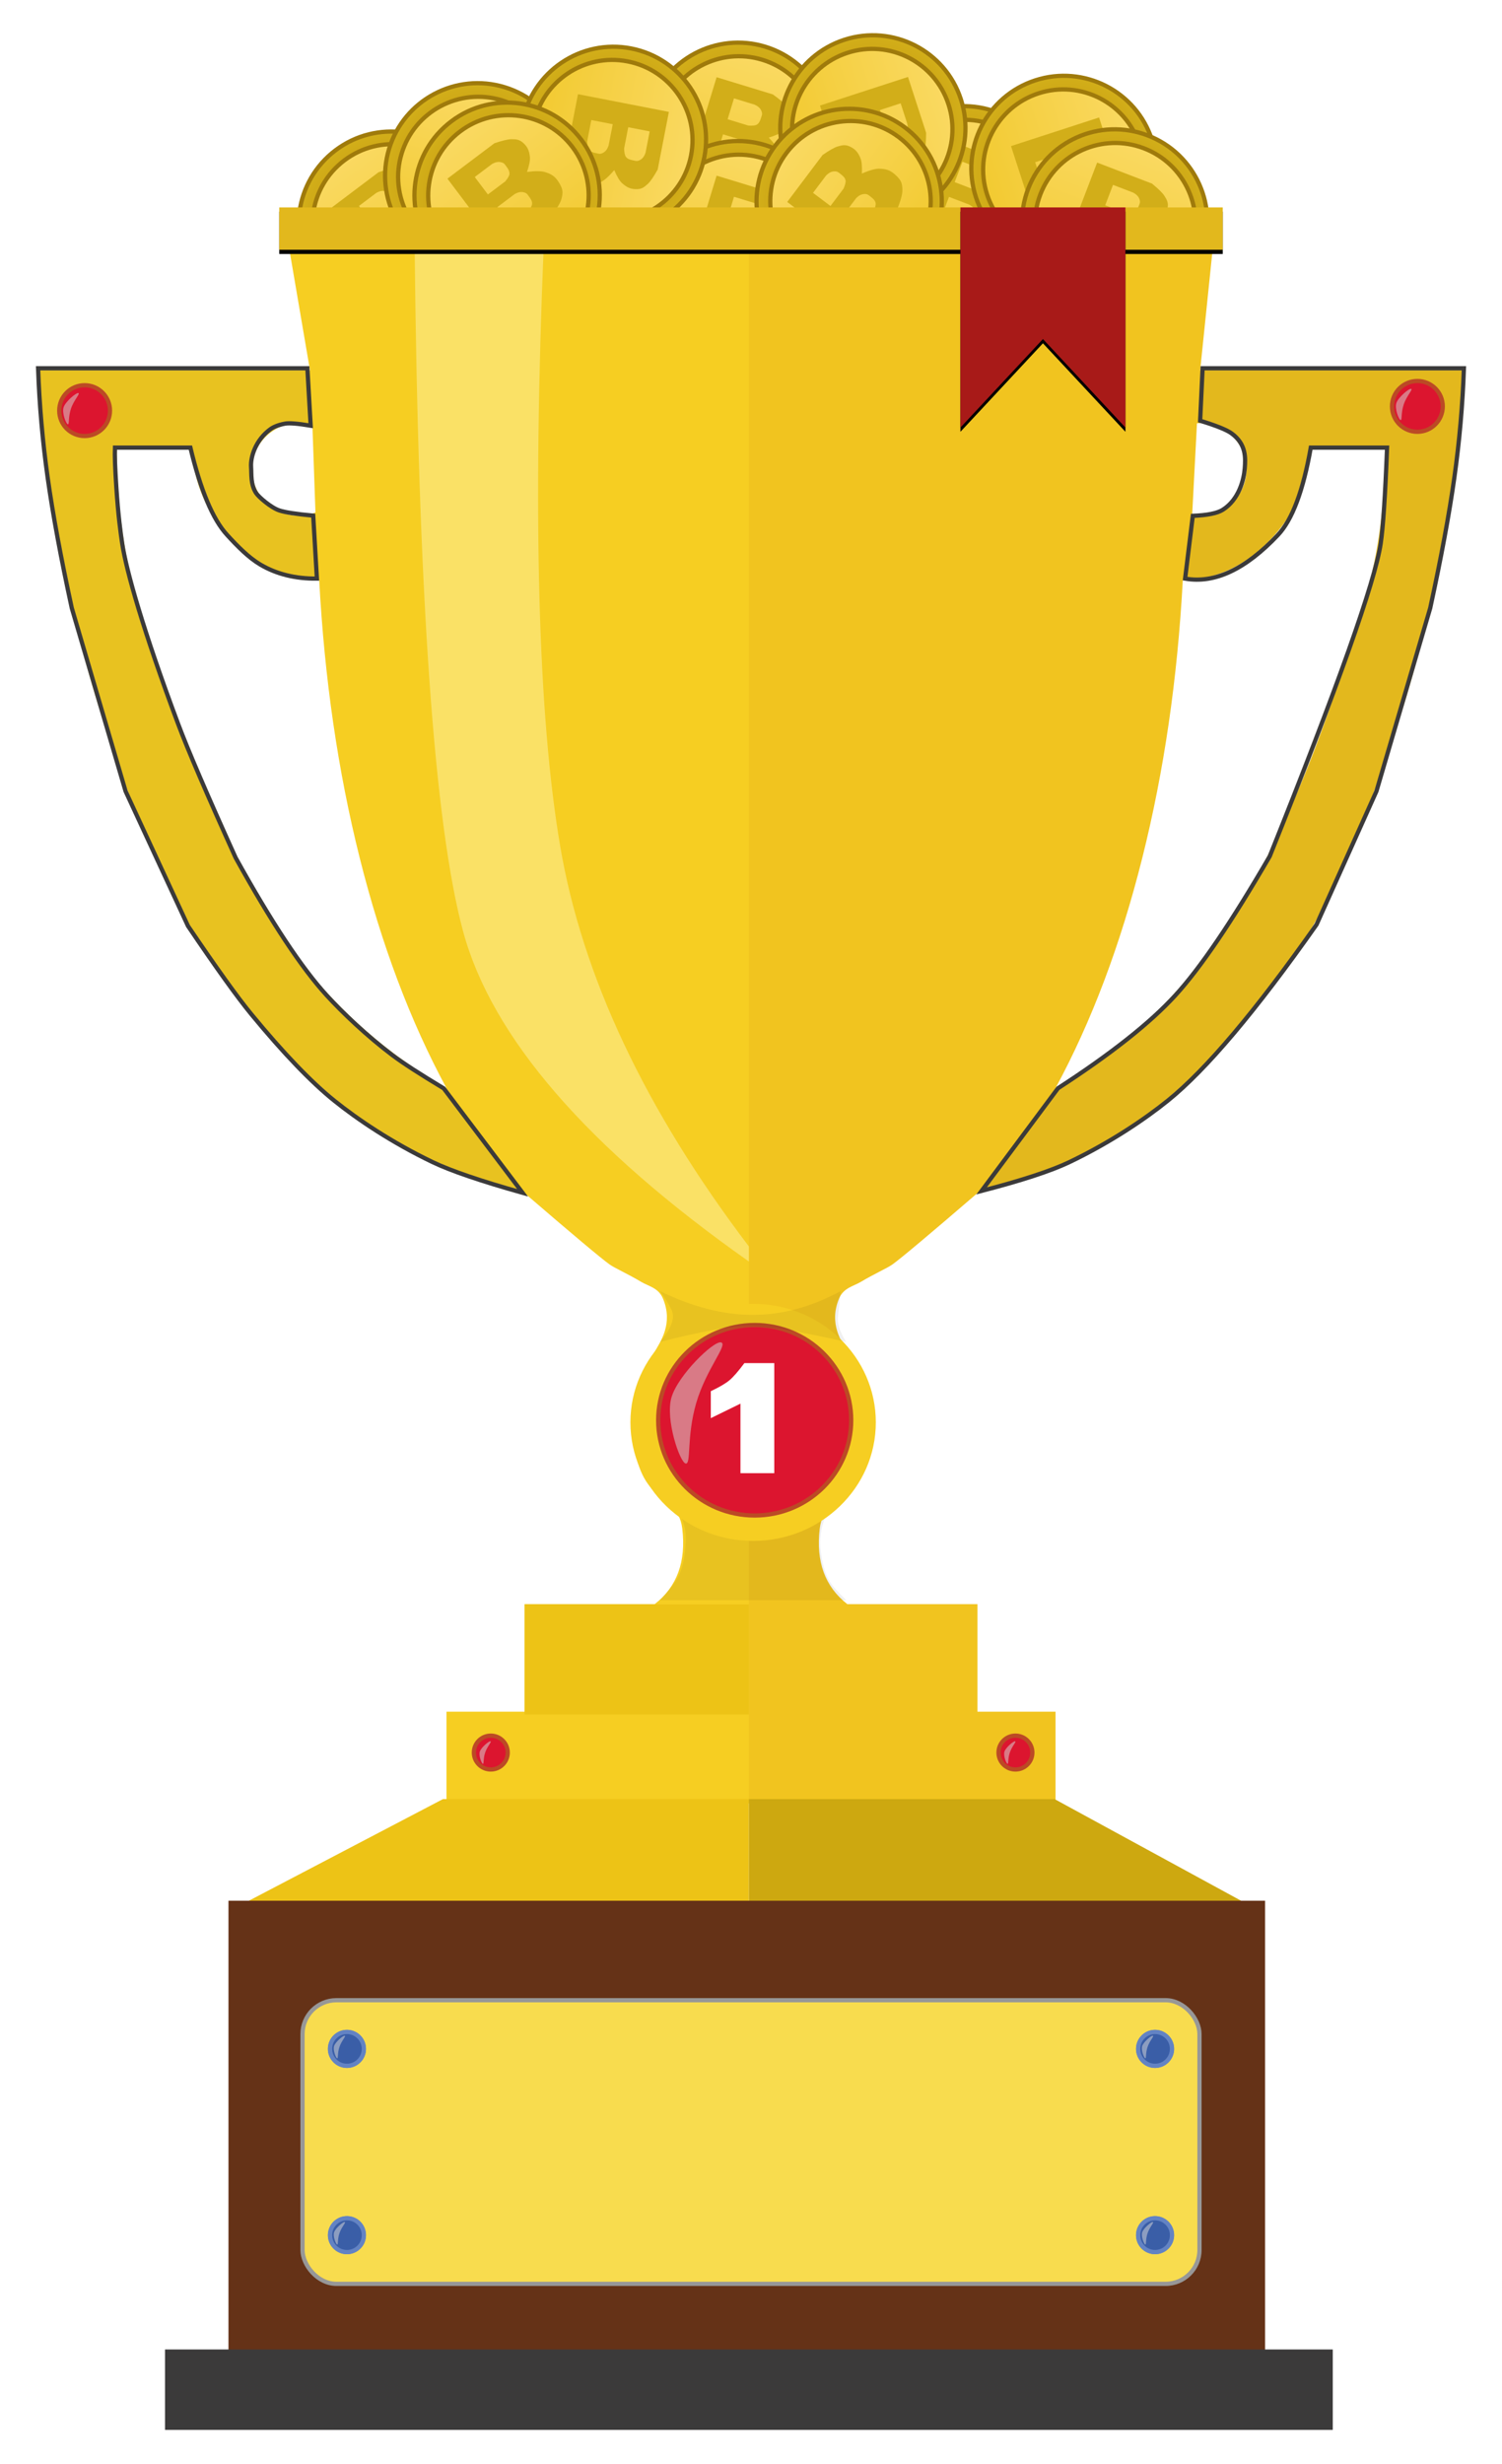 <svg height="582" viewBox="0 0 355 582" width="355" xmlns="http://www.w3.org/2000/svg" xmlns:xlink="http://www.w3.org/1999/xlink"><defs><filter id="a" height="109.1%" width="115.7%" x="-7.9%" y="-4.6%"><feOffset dx="0" dy="5" in="SourceAlpha" result="shadowOffsetOuter1"/><feGaussianBlur in="shadowOffsetOuter1" result="shadowBlurOuter1" stdDeviation="4"/><feColorMatrix in="shadowBlurOuter1" result="shadowMatrixOuter1" type="matrix" values="0 0 0 0 0   0 0 0 0 0   0 0 0 0 0  0 0 0 0.5 0"/><feMerge><feMergeNode in="shadowMatrixOuter1"/><feMergeNode in="SourceGraphic"/></feMerge></filter><radialGradient id="b" cx="50%" cy="50%" gradientTransform="matrix(0 1 -.999 0 1 0)" r="100%"><stop offset="0" stop-color="#ba8406"/><stop offset="1" stop-color="#ebda2d"/></radialGradient><linearGradient id="c" x1="50%" x2="50%" y1="0%" y2="100%"><stop offset="0" stop-color="#fad961"/><stop offset="1" stop-color="#f2ca31"/></linearGradient><path id="d" d="m57 47h223v10h-223z"/><filter id="e" width="100.4%" x="-.2%" y="-5%"><feOffset dx="0" dy="1" in="SourceAlpha" result="shadowOffsetOuter1"/><feColorMatrix in="shadowOffsetOuter1" type="matrix" values="0 0 0 0 0   0 0 0 0 0   0 0 0 0 0  0 0 0 0.5 0"/></filter><path id="f" d="m218 47h39v52l-19.5-20.907-19.5 20.907z"/><filter id="g" height="113.5%" width="117.9%" x="-9%" y="-4.8%"><feOffset dx="0" dy="1" in="SourceAlpha" result="shadowOffsetOuter1"/><feGaussianBlur in="shadowOffsetOuter1" result="shadowBlurOuter1" stdDeviation="1"/><feColorMatrix in="shadowBlurOuter1" type="matrix" values="0 0 0 0 0   0 0 0 0 0   0 0 0 0 0  0 0 0 0.5 0"/></filter></defs><g fill="none" filter="url(#a)" transform="translate(9 -3)"><g transform="matrix(.799 -.602 .602 .799 52.292 46.194)"><g stroke="#9f7a0b" transform="translate(.136 .696)"><ellipse cx="21.895" cy="21.881" fill="url(#b)" rx="21.895" ry="21.881"/><ellipse cx="22.12" cy="22.106" fill="url(#c)" rx="18.96" ry="18.948"/></g><path d="m13.137 10.956h13.881c1.897.628 3.156 1.179 3.775 1.652.929.71 1.521 1.149 1.757 2.572s-.156 2.366-.768 3.399c-.408.689-1.301 1.496-2.679 2.421 1.764 1.007 2.913 1.9 3.447 2.68.8 1.169 1.265 2.054 1.069 3.918-.196 1.864-.619 2.412-1.837 3.378-.812.644-2.4 1.265-4.764 1.861h-13.881zm5.388 3.575v5.16h5.138c.955-.229 1.568-.493 1.837-.793.405-.45.484-1.044.484-1.787 0-.743.126-1.055-.484-1.733-.407-.452-1.019-.734-1.837-.847zm0 8.89v5.16h5.138c.955-.229 1.568-.493 1.837-.793.405-.45.484-1.044.484-1.787 0-.743.126-1.055-.484-1.733-.407-.452-1.019-.734-1.837-.847z" fill="#d2ae19"/></g><g transform="matrix(.956 .292 -.292 .956 125.014 15.609)"><g stroke="#9f7a0b" transform="translate(.136 .696)"><ellipse cx="21.895" cy="21.881" fill="url(#b)" rx="21.895" ry="21.881"/><ellipse cx="22.12" cy="22.106" fill="url(#c)" rx="18.96" ry="18.948"/></g><path d="m13.137 10.956h13.881c1.897.628 3.156 1.179 3.775 1.652.929.71 1.521 1.149 1.757 2.572s-.156 2.366-.768 3.399c-.408.689-1.301 1.496-2.679 2.421 1.764 1.007 2.913 1.9 3.447 2.68.8 1.169 1.265 2.054 1.069 3.918-.196 1.864-.619 2.412-1.837 3.378-.812.644-2.4 1.265-4.764 1.861h-13.881zm5.388 3.575v5.16h5.138c.955-.229 1.568-.493 1.837-.793.405-.45.484-1.044.484-1.787 0-.743.126-1.055-.484-1.733-.407-.452-1.019-.734-1.837-.847zm0 8.89v5.16h5.138c.955-.229 1.568-.493 1.837-.793.405-.45.484-1.044.484-1.787 0-.743.126-1.055-.484-1.733-.407-.452-1.019-.734-1.837-.847z" fill="#d2ae19"/></g><g transform="matrix(.956 .292 -.292 .956 151.014 1.934)"><g stroke="#9f7a0b" transform="translate(.136 .696)"><ellipse cx="21.895" cy="21.881" fill="url(#b)" rx="21.895" ry="21.881"/><ellipse cx="22.12" cy="22.106" fill="url(#c)" rx="18.96" ry="18.948"/></g><path d="m13.137 10.956h13.881c1.897.628 3.156 1.179 3.775 1.652.929.71 1.521 1.149 1.757 2.572s-.156 2.366-.768 3.399c-.408.689-1.301 1.496-2.679 2.421 1.764 1.007 2.913 1.9 3.447 2.68.8 1.169 1.265 2.054 1.069 3.918-.196 1.864-.619 2.412-1.837 3.378-.812.644-2.4 1.265-4.764 1.861h-13.881zm5.388 3.575v5.16h5.138c.955-.229 1.568-.493 1.837-.793.405-.45.484-1.044.484-1.787 0-.743.126-1.055-.484-1.733-.407-.452-1.019-.734-1.837-.847zm0 8.89v5.16h5.138c.955-.229 1.568-.493 1.837-.793.405-.45.484-1.044.484-1.787 0-.743.126-1.055-.484-1.733-.407-.452-1.019-.734-1.837-.847z" fill="#d2ae19"/></g><g transform="matrix(.956 .292 -.292 .956 151.014 25.182)"><g stroke="#9f7a0b" transform="translate(.136 .696)"><ellipse cx="21.895" cy="21.881" fill="url(#b)" rx="21.895" ry="21.881"/><ellipse cx="22.12" cy="22.106" fill="url(#c)" rx="18.96" ry="18.948"/></g><path d="m13.137 10.956h13.881c1.897.628 3.156 1.179 3.775 1.652.929.71 1.521 1.149 1.757 2.572s-.156 2.366-.768 3.399c-.408.689-1.301 1.496-2.679 2.421 1.764 1.007 2.913 1.9 3.447 2.68.8 1.169 1.265 2.054 1.069 3.918-.196 1.864-.619 2.412-1.837 3.378-.812.644-2.4 1.265-4.764 1.861h-13.881zm5.388 3.575v5.16h5.138c.955-.229 1.568-.493 1.837-.793.405-.45.484-1.044.484-1.787 0-.743.126-1.055-.484-1.733-.407-.452-1.019-.734-1.837-.847zm0 8.89v5.16h5.138c.955-.229 1.568-.493 1.837-.793.405-.45.484-1.044.484-1.787 0-.743.126-1.055-.484-1.733-.407-.452-1.019-.734-1.837-.847z" fill="#d2ae19"/></g><g transform="matrix(.956 .292 -.292 .956 89.435 11.506)"><g stroke="#9f7a0b" transform="translate(.136 .696)"><ellipse cx="21.895" cy="21.881" fill="url(#b)" rx="21.895" ry="21.881"/><ellipse cx="22.12" cy="22.106" fill="url(#c)" rx="18.96" ry="18.948"/></g><path d="m13.137 10.956h13.881c1.897.628 3.156 1.179 3.775 1.652.929.71 1.521 1.149 1.757 2.572s-.156 2.366-.768 3.399c-.408.689-1.301 1.496-2.679 2.421 1.764 1.007 2.913 1.9 3.447 2.68.8 1.169 1.265 2.054 1.069 3.918-.196 1.864-.619 2.412-1.837 3.378-.812.644-2.4 1.265-4.764 1.861h-13.881zm5.388 3.575v5.16h5.138c.955-.229 1.568-.493 1.837-.793.405-.45.484-1.044.484-1.787 0-.743.126-1.055-.484-1.733-.407-.452-1.019-.734-1.837-.847zm0 8.89v5.16h5.138c.955-.229 1.568-.493 1.837-.793.405-.45.484-1.044.484-1.787 0-.743.126-1.055-.484-1.733-.407-.452-1.019-.734-1.837-.847z" fill="#d2ae19"/></g><g transform="matrix(.934 .358 -.358 .934 206.385 15.999)"><g stroke="#9f7a0b" transform="translate(.136 .696)"><ellipse cx="21.895" cy="21.881" fill="url(#b)" rx="21.895" ry="21.881"/><ellipse cx="22.12" cy="22.106" fill="url(#c)" rx="18.96" ry="18.948"/></g><path d="m13.137 10.956h13.881c1.897.628 3.156 1.179 3.775 1.652.929.71 1.521 1.149 1.757 2.572s-.156 2.366-.768 3.399c-.408.689-1.301 1.496-2.679 2.421 1.764 1.007 2.913 1.9 3.447 2.68.8 1.169 1.265 2.054 1.069 3.918-.196 1.864-.619 2.412-1.837 3.378-.812.644-2.4 1.265-4.764 1.861h-13.881zm5.388 3.575v5.16h5.138c.955-.229 1.568-.493 1.837-.793.405-.45.484-1.044.484-1.787 0-.743.126-1.055-.484-1.733-.407-.452-1.019-.734-1.837-.847zm0 8.89v5.16h5.138c.955-.229 1.568-.493 1.837-.793.405-.45.484-1.044.484-1.787 0-.743.126-1.055-.484-1.733-.407-.452-1.019-.734-1.837-.847z" fill="#d2ae19"/></g><g transform="matrix(-.191 .982 -.982 -.191 162.362 13.623)"><g stroke="#9f7a0b" transform="translate(.136 .696)"><ellipse cx="21.895" cy="21.881" fill="url(#b)" rx="21.895" ry="21.881"/><ellipse cx="22.12" cy="22.106" fill="url(#c)" rx="18.96" ry="18.948"/></g><path d="m13.137 10.956h13.881c1.897.628 3.156 1.179 3.775 1.652.929.71 1.521 1.149 1.757 2.572s-.156 2.366-.768 3.399c-.408.689-1.301 1.496-2.679 2.421 1.764 1.007 2.913 1.9 3.447 2.68.8 1.169 1.265 2.054 1.069 3.918-.196 1.864-.619 2.412-1.837 3.378-.812.644-2.4 1.265-4.764 1.861h-13.881zm5.388 3.575v5.16h5.138c.955-.229 1.568-.493 1.837-.793.405-.45.484-1.044.484-1.787 0-.743.126-1.055-.484-1.733-.407-.452-1.019-.734-1.837-.847zm0 8.89v5.16h5.138c.955-.229 1.568-.493 1.837-.793.405-.45.484-1.044.484-1.787 0-.743.126-1.055-.484-1.733-.407-.452-1.019-.734-1.837-.847z" fill="#d2ae19"/></g><g transform="matrix(.309 .951 -.951 .309 211.966 .299)"><g stroke="#9f7a0b" transform="translate(.136 .696)"><ellipse cx="21.895" cy="21.881" fill="url(#b)" rx="21.895" ry="21.881"/><ellipse cx="22.12" cy="22.106" fill="url(#c)" rx="18.96" ry="18.948"/></g><path d="m13.137 10.956h13.881c1.897.628 3.156 1.179 3.775 1.652.929.71 1.521 1.149 1.757 2.572s-.156 2.366-.768 3.399c-.408.689-1.301 1.496-2.679 2.421 1.764 1.007 2.913 1.9 3.447 2.68.8 1.169 1.265 2.054 1.069 3.918-.196 1.864-.619 2.412-1.837 3.378-.812.644-2.4 1.265-4.764 1.861h-13.881zm5.388 3.575v5.16h5.138c.955-.229 1.568-.493 1.837-.793.405-.45.484-1.044.484-1.787 0-.743.126-1.055-.484-1.733-.407-.452-1.019-.734-1.837-.847zm0 8.89v5.16h5.138c.955-.229 1.568-.493 1.837-.793.405-.45.484-1.044.484-1.787 0-.743.126-1.055-.484-1.733-.407-.452-1.019-.734-1.837-.847z" fill="#d2ae19"/></g><g transform="matrix(.309 .951 -.951 .309 257.124 9.872)"><g stroke="#9f7a0b" transform="translate(.136 .696)"><ellipse cx="21.895" cy="21.881" fill="url(#b)" rx="21.895" ry="21.881"/><ellipse cx="22.12" cy="22.106" fill="url(#c)" rx="18.96" ry="18.948"/></g><path d="m13.137 10.956h13.881c1.897.628 3.156 1.179 3.775 1.652.929.71 1.521 1.149 1.757 2.572s-.156 2.366-.768 3.399c-.408.689-1.301 1.496-2.679 2.421 1.764 1.007 2.913 1.9 3.447 2.68.8 1.169 1.265 2.054 1.069 3.918-.196 1.864-.619 2.412-1.837 3.378-.812.644-2.4 1.265-4.764 1.861h-13.881zm5.388 3.575v5.16h5.138c.955-.229 1.568-.493 1.837-.793.405-.45.484-1.044.484-1.787 0-.743.126-1.055-.484-1.733-.407-.452-1.019-.734-1.837-.847zm0 8.89v5.16h5.138c.955-.229 1.568-.493 1.837-.793.405-.45.484-1.044.484-1.787 0-.743.126-1.055-.484-1.733-.407-.452-1.019-.734-1.837-.847z" fill="#d2ae19"/></g><g transform="matrix(.934 .358 -.358 .934 241.964 21.469)"><g stroke="#9f7a0b" transform="translate(.136 .696)"><ellipse cx="21.895" cy="21.881" fill="url(#b)" rx="21.895" ry="21.881"/><ellipse cx="22.12" cy="22.106" fill="url(#c)" rx="18.96" ry="18.948"/></g><path d="m13.137 10.956h13.881c1.897.628 3.156 1.179 3.775 1.652.929.71 1.521 1.149 1.757 2.572s-.156 2.366-.768 3.399c-.408.689-1.301 1.496-2.679 2.421 1.764 1.007 2.913 1.9 3.447 2.68.8 1.169 1.265 2.054 1.069 3.918-.196 1.864-.619 2.412-1.837 3.378-.812.644-2.4 1.265-4.764 1.861h-13.881zm5.388 3.575v5.16h5.138c.955-.229 1.568-.493 1.837-.793.405-.45.484-1.044.484-1.787 0-.743.126-1.055-.484-1.733-.407-.452-1.019-.734-1.837-.847zm0 8.89v5.16h5.138c.955-.229 1.568-.493 1.837-.793.405-.45.484-1.044.484-1.787 0-.743.126-1.055-.484-1.733-.407-.452-1.019-.734-1.837-.847z" fill="#d2ae19"/></g><g transform="matrix(.602 -.799 .799 .602 160.4 49.609)"><g stroke="#9f7a0b" transform="translate(.136 .696)"><ellipse cx="21.895" cy="21.881" fill="url(#b)" rx="21.895" ry="21.881"/><ellipse cx="22.12" cy="22.106" fill="url(#c)" rx="18.96" ry="18.948"/></g><path d="m13.137 10.956h13.881c1.897.628 3.156 1.179 3.775 1.652.929.71 1.521 1.149 1.757 2.572s-.156 2.366-.768 3.399c-.408.689-1.301 1.496-2.679 2.421 1.764 1.007 2.913 1.9 3.447 2.68.8 1.169 1.265 2.054 1.069 3.918-.196 1.864-.619 2.412-1.837 3.378-.812.644-2.4 1.265-4.764 1.861h-13.881zm5.388 3.575v5.16h5.138c.955-.229 1.568-.493 1.837-.793.405-.45.484-1.044.484-1.787 0-.743.126-1.055-.484-1.733-.407-.452-1.019-.734-1.837-.847zm0 8.89v5.16h5.138c.955-.229 1.568-.493 1.837-.793.405-.45.484-1.044.484-1.787 0-.743.126-1.055-.484-1.733-.407-.452-1.019-.734-1.837-.847z" fill="#d2ae19"/></g><g transform="matrix(.799 -.602 .602 .799 79.661 39.357)"><g stroke="#9f7a0b" transform="translate(.136 .696)"><ellipse cx="21.895" cy="21.881" fill="url(#b)" rx="21.895" ry="21.881"/><ellipse cx="22.12" cy="22.106" fill="url(#c)" rx="18.96" ry="18.948"/></g><path d="m13.137 10.956h13.881c1.897.628 3.156 1.179 3.775 1.652.929.71 1.521 1.149 1.757 2.572s-.156 2.366-.768 3.399c-.408.689-1.301 1.496-2.679 2.421 1.764 1.007 2.913 1.9 3.447 2.68.8 1.169 1.265 2.054 1.069 3.918-.196 1.864-.619 2.412-1.837 3.378-.812.644-2.4 1.265-4.764 1.861h-13.881zm5.388 3.575v5.16h5.138c.955-.229 1.568-.493 1.837-.793.405-.45.484-1.044.484-1.787 0-.743.126-1.055-.484-1.733-.407-.452-1.019-.734-1.837-.847zm0 8.89v5.16h5.138c.955-.229 1.568-.493 1.837-.793.405-.45.484-1.044.484-1.787 0-.743.126-1.055-.484-1.733-.407-.452-1.019-.734-1.837-.847z" fill="#d2ae19"/></g><path d="m0 85.483h48.667 15.601l-4.867-28.483h109.599v367h-72.473v-21.661h18.455v-25.403h30.757c5.274-4.105 7.447-10.045 6.519-17.817-.608-5.092-4.233-6.621-6.519-8.755-2.949-2.753-5.127-7.501-5.127-16.38 0-8.878 1.945-10.889 5.127-16.658 1.287-2.333 4.464-6.6 1.939-12.606-1.055-2.509-3.372-2.863-5.121-3.904-3.265-1.944-6.268-3.253-7.477-4.118-1.998-1.429-8.697-7.047-20.097-16.857-21.86-5.317-40.319-16.075-55.375-32.274-22.585-24.298-30.448-38.974-43.169-76.195-8.481-24.814-13.96-53.444-16.437-85.89zm18.584 18.499c.114 14.335 1.938 26.959 5.47 37.872 5.298 16.369 13.674 45.651 30.083 71.976 10.939 17.55 25.069 31.289 42.39 41.217-8.539-15.781-15.376-33.914-20.511-54.399-5.136-20.484-8.326-42.349-9.572-65.595-7.769-.157-14.606-3.281-20.511-9.375-5.905-6.093-9.105-13.326-9.601-21.697zm42.949 15.84c6.042 0 10.939-4.892 10.939-10.926s-4.898-10.926-10.939-10.926c-6.042 0-10.939 4.892-10.939 10.926s4.898 10.926 10.939 10.926zm3.2-24.336 13.666-.477 1.002 28.662-13.666.477z" fill="#f6ce22"/><path d="m50.865 85-.778 13.558c3.045-.506 5.058-.669 6.039-.49 1.75.319 2.849.857 3.476 1.313 3.516 2.557 4.753 6.606 4.568 8.997-.117 1.514.165 4.038-1.178 6.087-.606.924-3.465 3.424-5.478 4.105-1.342.454-4.017.866-8.026 1.236l-.872 14.875c5.095.045 9.551-1.058 13.366-3.31 2.711-1.6 5.35-4.254 7.903-7.049 3.348-3.667 6.225-10.526 8.63-20.579h17.835c.079 1.768-.031 4.888-.33 9.359-.448 6.708-.991 10.681-1.386 13.295-.968 6.4-4.993 20.645-13.208 42.583-2.295 6.129-6.83 16.674-13.604 31.634-8.421 15.204-15.599 26.049-21.533 32.534-3.686 4.029-9.533 9.602-15.52 14.109-2.433 1.832-6.475 4.448-12.125 7.846l-18.644 24.672c9.84-2.763 16.922-5.178 21.244-7.245 9.707-4.642 17.861-10.166 23.289-14.539 5.469-4.406 12.049-11.258 19.559-20.374 3.282-3.984 8.28-10.941 14.995-20.873l14.748-31.828 12.714-43.272c2.588-11.907 4.487-22.171 5.699-30.79s1.967-17.238 2.266-25.857z" fill="#000" fill-opacity=".06" stroke="#3b3a3a" transform="matrix(-1 0 0 1 114.515 0)"/><path d="m337 85.483c-2.478 32.446-7.957 61.076-16.437 85.89-12.721 37.221-20.584 51.897-43.169 76.195-15.057 16.199-33.515 26.957-55.375 32.274-11.401 9.809-18.1 15.428-20.097 16.857-1.21.865-4.212 2.174-7.477 4.118-1.749 1.041-4.066 1.394-5.121 3.904-2.525 6.006.652 10.273 1.939 12.606 3.182 5.769 5.127 7.78 5.127 16.658 0 8.878-2.178 13.627-5.127 16.38-2.286 2.134-5.911 3.664-6.519 8.755-.928 7.773 1.245 13.712 6.519 17.817h30.757v25.403h18.455v21.661h-72.473v-367h109.599l-2.94 28.483h13.674zm-18.584 18.499h-17.748c-.496 8.372-3.696 15.604-9.601 21.697-5.905 6.093-12.742 9.218-20.511 9.375-1.246 23.246-4.436 45.111-9.572 65.595-5.136 20.484-11.973 38.617-20.511 54.399 17.321-9.928 31.451-23.667 42.39-41.217 16.409-26.325 24.785-55.607 30.083-71.976 3.532-10.913 5.355-23.537 5.47-37.872zm-43.757 15.84c6.042 0 10.939-4.892 10.939-10.926s-4.898-10.926-10.939-10.926c-6.042 0-10.939 4.892-10.939 10.926s4.898 10.926 10.939 10.926zm-11.548-24.849 10.924.572-1.503 28.64-10.924-.572z" fill="#f1c41f"/><path d="m89 56h30.515c-2.646 63.708-1.358 110.965 3.865 141.772 5.223 30.806 20.096 62.362 44.619 94.667v3.561c-38.257-26.955-60.777-52.968-67.56-78.04-6.783-25.072-10.596-79.059-11.44-161.96z" fill="#fae166"/><path d="m115 377v26h53v-26z" fill="#edc316"/><path d="m95.676 423-49.676 26h122v-26z" fill="#edc316"/><path d="m168 423v26h120l-47.727-26z" fill="#cda810"/><path d="m188.028 353c-8.924 2.415-15.539 3.622-19.846 3.622-4.306 0-10.547-1.207-18.722-3.622 2.63 2.421 3.831 5.558 3.602 9.41-.134 2.254-.376 5.289-1.737 8.008-.643 1.285-2.085 3.146-4.325 5.583h44c-1.977-1.912-3.262-3.356-3.854-4.332-1.507-2.485-1.849-5.041-2.155-7.168-.363-2.518-.081-5.521 1.22-8.542.297-.689.903-1.676 1.817-2.958z" fill="#000" fill-opacity=".06"/><path d="m45 447h245v107h-245z" fill="#653217"/><path d="m30 553h276v19h-276z" fill="#3b3a3a"/><rect fill="#f8dc4e" height="67" rx="8" stroke="#979797" width="212" x="62.5" y="470.5"/><use fill="#000" filter="url(#e)" xlink:href="#d"/><use fill="#e2b81d" xlink:href="#d"/><path d="m275.237 85-.583 12.386c3.8 1.157 6.277 2.155 7.432 2.995 3.516 2.557 3.294 5.876 3.11 8.267-.204 2.646-1.351 7.347-5.197 9.778-1.292.816-3.651 1.293-7.079 1.429l-1.82 14.827c6.979 1.236 14.294-2.199 21.945-10.304 3.381-3.581 5.966-10.459 7.757-20.634h18.032c-.439 11.354-.944 18.918-1.515 22.692-1.373 9.082-10.112 33.694-26.216 73.836-8.953 15.434-16.396 26.393-22.33 32.878-5.934 6.485-15.172 13.792-27.714 21.922l-18.061 24.25c9.497-2.458 16.406-4.721 20.729-6.788 9.707-4.642 17.861-10.166 23.289-14.539 9.054-7.295 20.772-21.159 35.156-41.592l14.147-31.483 12.714-43.272c2.588-11.907 4.487-22.171 5.699-30.79s1.967-17.238 2.266-25.857z" fill="#000" fill-opacity=".06" stroke="#3b3a3a"/><use fill="#000" filter="url(#g)" xlink:href="#f"/><use fill="#a81a18" xlink:href="#f"/><ellipse cx="29" cy="28" fill="#f6ce22" rx="29" ry="28" transform="translate(140 306)"/><g transform="translate(146 311)"><ellipse cx="23.374" cy="22.5" fill="#dc152f" rx="22.809" ry="22.5" stroke="#bb4a25"/><path d="m15.412 4.105c-1.78-.402-10.184 7.783-11.705 12.985-1.521 5.202 1.967 15.316 3.34 15.626 1.373.31.158-6.254 2.512-14.306 2.354-8.051 7.632-13.904 5.852-14.306z" fill="#d8d8d8" fill-opacity=".52"/></g><path d="m166.938 320h7.062v26h-7.993v-16.425l-7.007 3.425v-6.367c2.024-.957 3.491-1.815 4.401-2.575s2.089-2.113 3.537-4.057z" fill="#fff"/><g transform="translate(5 89)"><circle cx="6" cy="6" fill="#dc152f" r="6" stroke="#bb4a25"/><path d="m4.509 1.85c-.528-.104-3.022 2.007-3.474 3.349-.451 1.341.584 3.95.991 4.03.408.08.047-1.613.746-3.689.699-2.076 2.265-3.586 1.737-3.689z" fill="#d8d8d8" fill-opacity=".52"/></g><path d="m191 303c-11.018 2.52-18.667 3.779-22.947 3.779s-11.298-1.26-21.053-3.779c2.711 3.183 3.616 5.72 2.714 7.611-.639 1.341-1.544 2.804-2.714 4.389 7.648-3.74 14.949-5.611 21.903-5.611s13.871 1.87 20.752 5.611c-.189-2.381-.385-4.312-.588-5.792-.24-1.752.404-3.821 1.934-6.208z" fill="#000" fill-opacity=".06" transform="matrix(1 0 0 -1 0 618)"/><g transform="translate(103 408)"><circle cx="4" cy="4" fill="#dc152f" r="4" stroke="#bb4a25"/><path d="m3.923 1.336c-.382-.075-2.183 1.45-2.509 2.418-.326.969.422 2.853.716 2.91.294.058.034-1.165.538-2.664.505-1.5 1.636-2.59 1.254-2.664z" fill="#d8d8d8" fill-opacity=".52"/></g><g transform="translate(227 408)"><circle cx="4" cy="4" fill="#dc152f" r="4" stroke="#bb4a25"/><path d="m3.923 1.336c-.382-.075-2.183 1.45-2.509 2.418-.326.969.422 2.853.716 2.91.294.058.034-1.165.538-2.664.505-1.5 1.636-2.59 1.254-2.664z" fill="#d8d8d8" fill-opacity=".52"/></g><g transform="translate(320 88)"><circle cx="6" cy="6" fill="#dc152f" r="6" stroke="#bb4a25"/><path d="m4.509 1.85c-.528-.104-3.022 2.007-3.474 3.349-.451 1.341.584 3.95.991 4.03.408.08.047-1.613.746-3.689.699-2.076 2.265-3.586 1.737-3.689z" fill="#d8d8d8" fill-opacity=".52"/></g><g transform="translate(69 478)"><circle cx="4" cy="4" fill="#3a5ea7" r="4" stroke="#6383c3"/><circle cx="4" cy="4" fill="#3a5ea7" r="4" stroke="#6383c3"/><path d="m3.478.892c-.382-.075-2.183 1.45-2.509 2.418-.326.969.422 2.853.716 2.91.294.058.034-1.165.538-2.664.505-1.5 1.636-2.59 1.254-2.664z" fill="#d8d8d8" fill-opacity=".52"/></g><g transform="translate(260 478)"><circle cx="4" cy="4" fill="#3a5ea7" r="4" stroke="#6383c3"/><circle cx="4" cy="4" fill="#3a5ea7" r="4" stroke="#6383c3"/><path d="m3.478.892c-.382-.075-2.183 1.45-2.509 2.418-.326.969.422 2.853.716 2.91.294.058.034-1.165.538-2.664.505-1.5 1.636-2.59 1.254-2.664z" fill="#d8d8d8" fill-opacity=".52"/></g><g transform="translate(260 522)"><circle cx="4" cy="4" fill="#3a5ea7" r="4" stroke="#6383c3"/><circle cx="4" cy="4" fill="#3a5ea7" r="4" stroke="#6383c3"/><path d="m3.478.892c-.382-.075-2.183 1.45-2.509 2.418-.326.969.422 2.853.716 2.91.294.058.034-1.165.538-2.664.505-1.5 1.636-2.59 1.254-2.664z" fill="#d8d8d8" fill-opacity=".52"/></g><g transform="translate(69 522)"><circle cx="4" cy="4" fill="#3a5ea7" r="4" stroke="#6383c3"/><circle cx="4" cy="4" fill="#3a5ea7" r="4" stroke="#6383c3"/><path d="m3.478.892c-.382-.075-2.183 1.45-2.509 2.418-.326.969.422 2.853.716 2.91.294.058.034-1.165.538-2.664.505-1.5 1.636-2.59 1.254-2.664z" fill="#d8d8d8" fill-opacity=".52"/></g></g></svg>